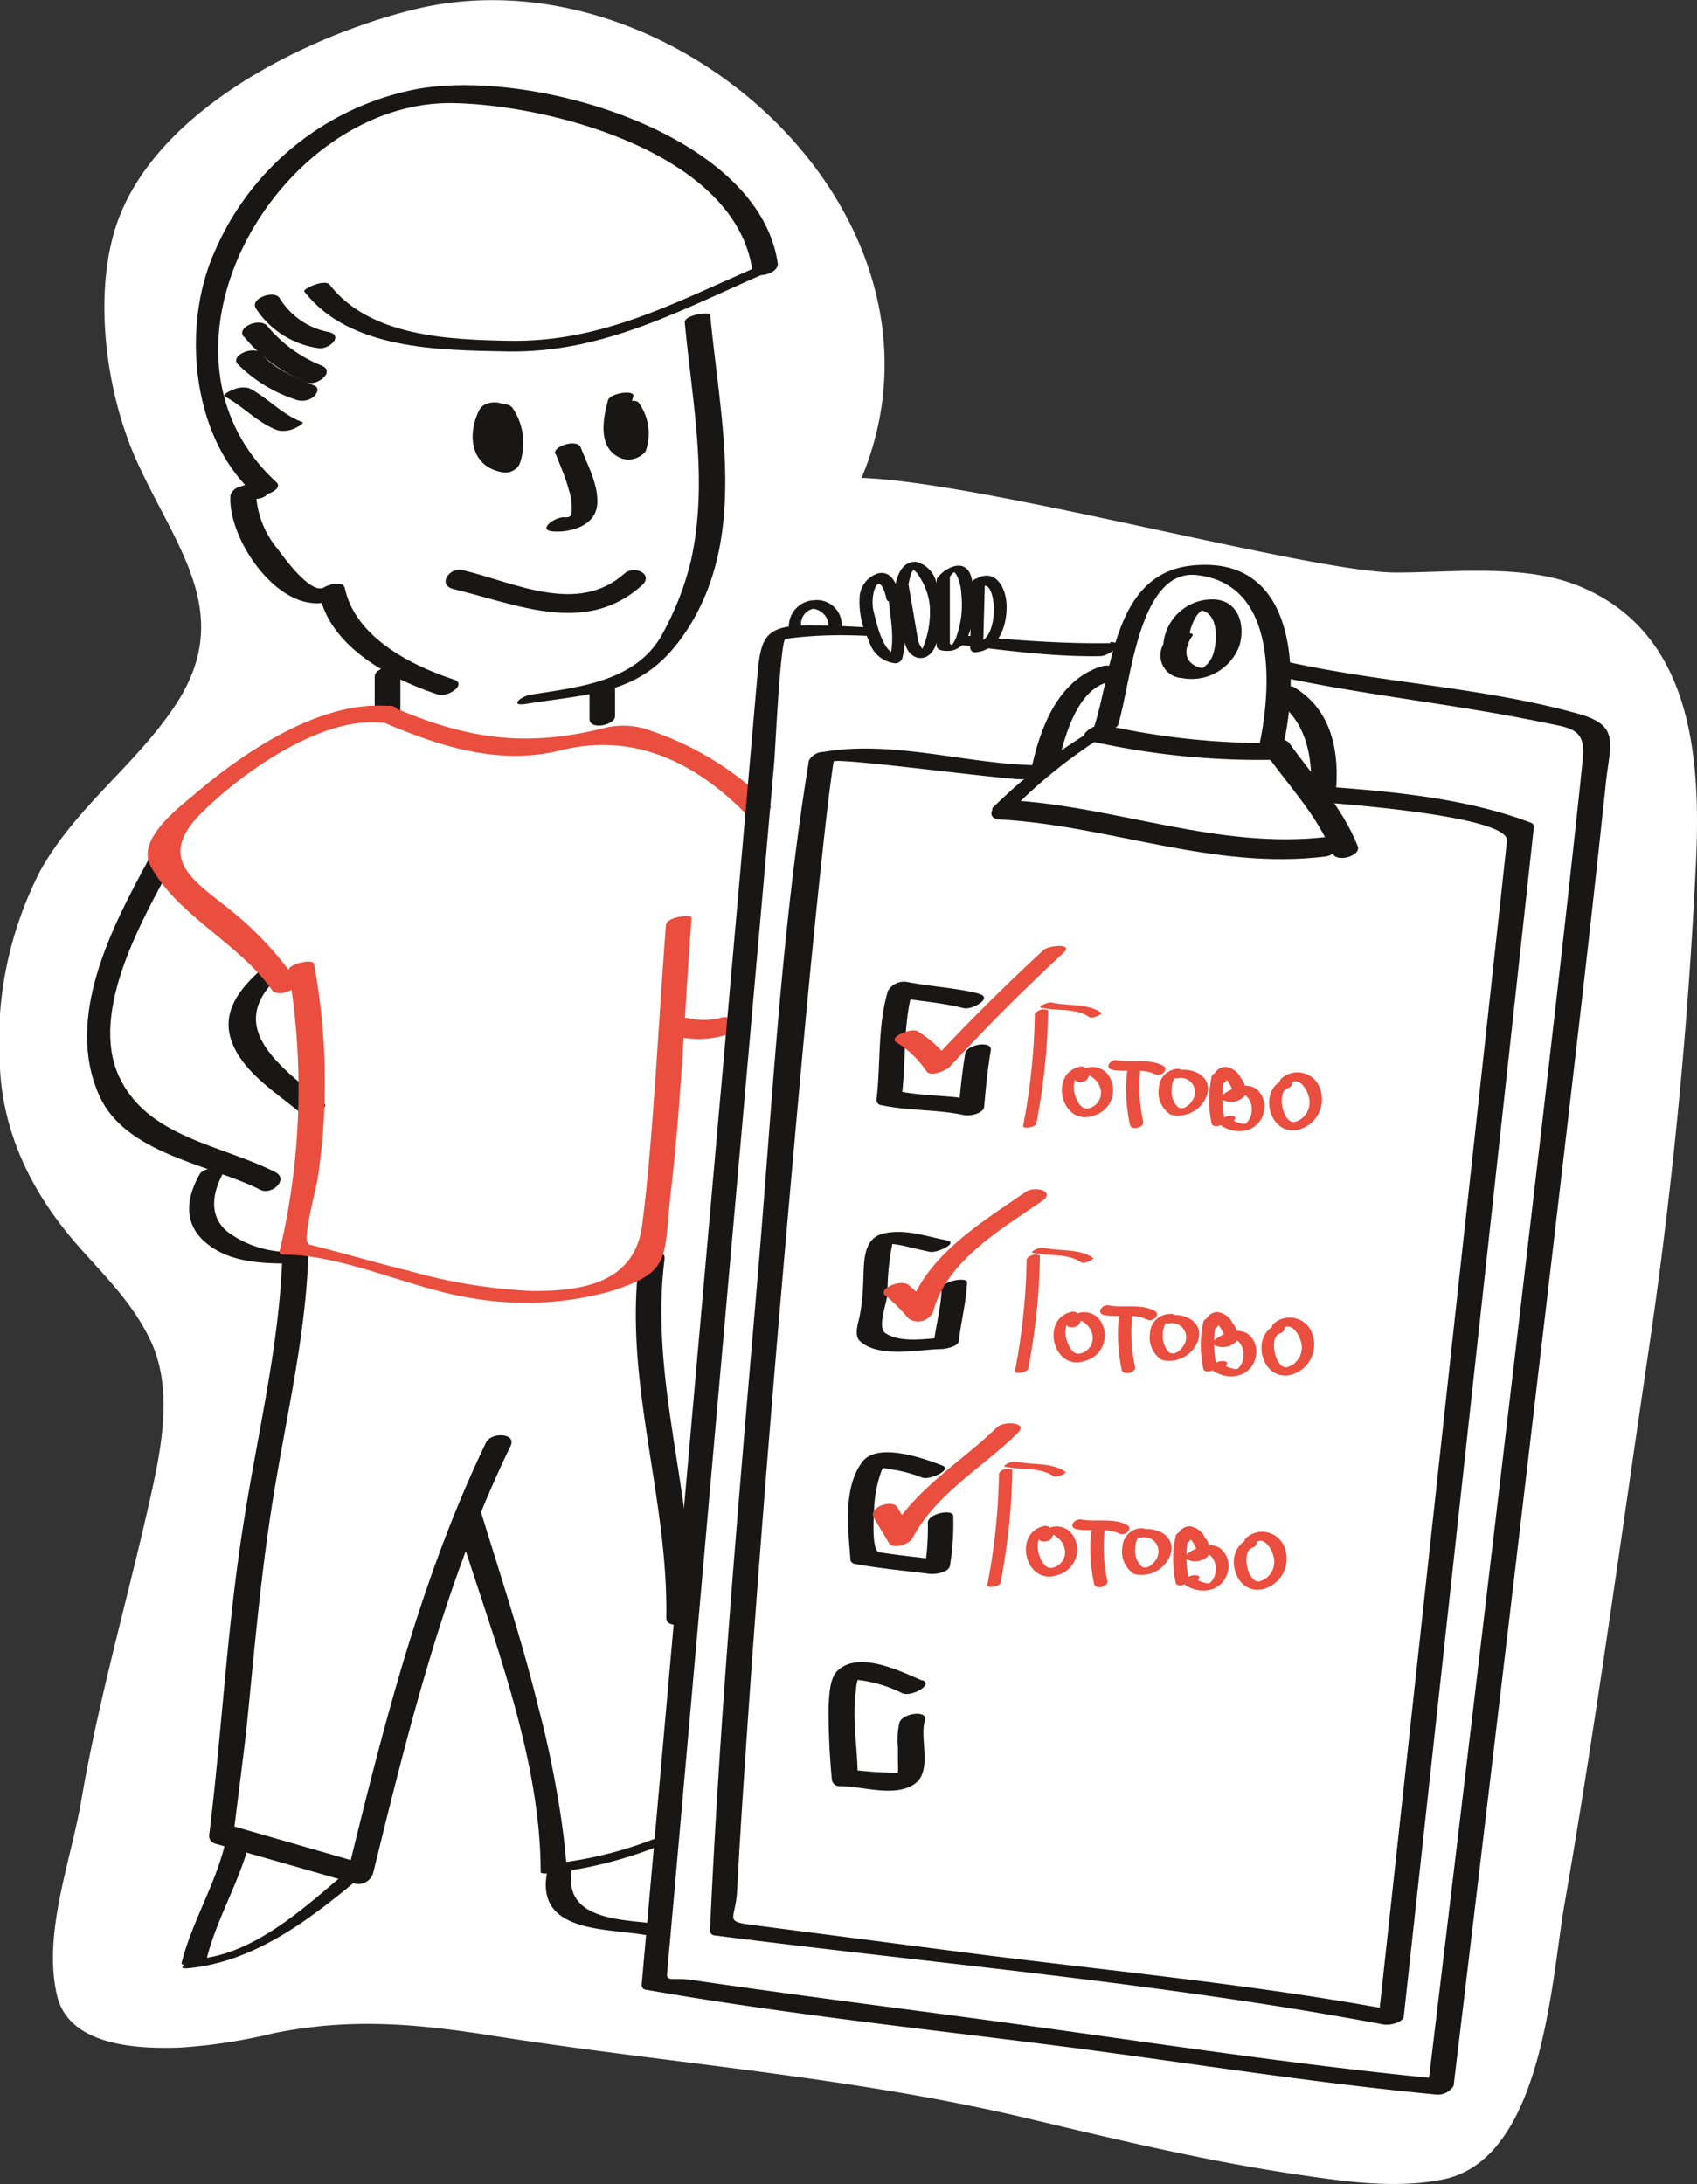 <svg id="Слой_1" data-name="Слой 1" xmlns="http://www.w3.org/2000/svg" viewBox="0 0 128.85 165.87"><rect x="0" y="0" width="128.85" height="165.87" fill="#333333" stroke="none"/><title>advantages-img3</title><path d="M-62.75,1896.1c-4.14-1.67-9.48-1-13.83-1-6.44,0-31.15-6.85-40.57-7.19,8.27-19.87-14.44-40.49-34.14-35.53-8.42,2.12-20,7.93-22.61,16.86-1.55,5.3-.53,12.42,1.69,17.34,3,6.69,7.7,11.75,2.75,18.9-3,4.38-7.32,7.44-10,12.17a28.24,28.24,0,0,0-3.12,14.93c0.23,5.28,2.56,9.83,6,13.72,2,2.26,4,4.2,5.35,6.94,2,4,.78,9-0.16,13.16-1.68,7.33-3.73,14.47-5,21.9-0.79,4.67-2.94,10.08-1.86,14.82,0.89,3.92,6.21,4.1,9.3,4a41.11,41.11,0,0,0,7.19-1.1c5.69-1.15,10.66-.74,16.35.16,13.66,2.16,27.4,3.11,40.89,6.32,6.75,1.61,13.49,3.22,20.36,4.24,3.65,0.54,7.48,1.12,11.14.39,7.61-1.52,8.24-15.17,9.23-20.85,2.42-13.93,4.31-27.94,6.37-41.92,1.81-12.25,3-24.46,3.6-36.83C-53.39,1909.3-54,1899.62-62.75,1896.1Z" transform="translate(182.57 -1851.62)" style="fill:#fff"/><path d="M-131,1930.37a7.43,7.43,0,0,0,3.45-.12,0.91,0.91,0,0,0,.79-0.92,0.9,0.9,0,0,0-1.14-.4,5.13,5.13,0,0,1-2.43,0,1.26,1.26,0,0,0-1.26.59,0.6,0.6,0,0,0,.59.81h0Z" transform="translate(182.57 -1851.62)" style="fill:#ea4e3e"/><path d="M-134.05,1947.42c-1.17,9.2,2.23,17.9,2.07,27.07,0,0.89,1.93.52,1.94-.21,0.16-9.16-3.24-17.88-2.07-27.07,0.11-.86-1.85-0.53-1.94.21h0Z" transform="translate(182.57 -1851.62)" style="fill:#181716"/><path d="M-163,1925.49c-1.63,1.51-2.84,3.27-1.87,5.5s3.37,3.67,5.1,5.14c0.53,0.45,2.33-.3,1.79-0.76-3.05-2.61-7.68-5.62-3.47-9.55,0.83-.77-1.08-0.78-1.55-0.34h0Z" transform="translate(182.57 -1851.62)" style="fill:#181716"/><path d="M-171.31,1916.94c-2.8,5.15-6.38,12-3.71,17.91,2,4.42,8.39,5.19,12.23,7.13,0.84,0.43,2.21-.8,1.1-1.36-4.13-2.09-9.73-2.62-11.86-7.29-2.23-4.91,1.79-11.9,4.09-16.13,0.54-1-1.43-1.05-1.86-.26h0Z" transform="translate(182.57 -1851.62)" style="fill:#181716"/><path d="M-159.47,1873.75c3.43,4.45,10.28,4.46,15.4,4.56,7.37,0.14,13.32-3.22,19.92-6.08,1.17-.51-0.66-0.46-1.12-0.26-6.18,2.68-11.64,5.66-18.66,5.53-4.56-.08-10.58-0.33-13.61-4.26-0.36-.47-2.08.32-1.93,0.52h0Z" transform="translate(182.57 -1851.62)" style="fill:#181716"/><path d="M-123.52,1871.6c-1.49-10.05-19.32-15-27.87-13.12a21,21,0,0,0-14.85,12.18c-2.57,5.64-1.81,14.06,2.88,18.38,0.57,0.52,2.39-.24,1.78-0.8-10.91-10,.19-29.08,13.5-28.79,7.52,0.17,21.33,3.86,22.63,12.67,0.11,0.77,2.05.31,1.93-.52h0Z" transform="translate(182.57 -1851.62)" style="fill:#181716"/><path d="M-163.13,1875.06a6.82,6.82,0,0,0,4.73,3c0.84,0.13,2-1,.71-1.24a5.57,5.57,0,0,1-3.66-2.58c-0.43-.62-2.29.06-1.78,0.8h0Z" transform="translate(182.57 -1851.62)" style="fill:#181716"/><path d="M-164.05,1877.18a11.87,11.87,0,0,0,4.75,3.48c0.81,0.32,2.26-.84,1.12-1.29a10.3,10.3,0,0,1-4.1-3c-0.56-.66-2.4.1-1.77,0.85h0Z" transform="translate(182.57 -1851.62)" style="fill:#181716"/><path d="M-164.53,1879.26a11.09,11.09,0,0,0,4.33,2.68,1.43,1.43,0,0,0,1.38-.14c0.26-.18.58-0.7,0.13-0.89-1.38-.6-3.08-1.25-4.06-2.45-0.5-.61-2.35.11-1.78,0.81h0Z" transform="translate(182.57 -1851.62)" style="fill:#181716"/><path d="M-165.48,1881.74c1.4,0.74,2.46,2,4,2.56a2,2,0,0,0,1.24-.13s0.89-.4.59-0.51c-1.5-.55-2.57-1.82-4-2.56a1.82,1.82,0,0,0-1.24.13c-0.06,0-.88.36-0.59,0.51h0Z" transform="translate(182.57 -1851.62)" style="fill:#181716"/><path d="M-162.82,1888.27a4,4,0,0,0-1.43.28,1.06,1.06,0,0,0-.82.66c-0.28,3.57,4.35,10.1,8.35,7.71l-1.58-.09c0.88,4,5.42,6.35,9,7.54,0.7,0.23,2.28-.79,1.15-1.16-3.29-1.09-7.43-3.22-8.23-6.9-0.14-.64-1.25-0.29-1.58-0.09-1,.6-3.06-2.28-3.52-2.9a7,7,0,0,1-1.65-4.3l-0.82.66,0.9-.18c1-.05,1.55-1.28.22-1.22h0Z" transform="translate(182.57 -1851.62)" style="fill:#181716"/><path d="M-130.58,1876.08c0.57,6.1,1.81,12,.48,18.09a22.4,22.4,0,0,1-2.07,5.4c-1.94,3.81-6.38,4.21-10.08,4.8-0.77.12-1.72,0.92-.36,0.7,5.51-.87,9.12-0.71,12.35-5.84,4.46-7.1,2.34-15.93,1.62-23.66,0-.36-2,0-1.93.52h0Z" transform="translate(182.57 -1851.62)" style="fill:#181716"/><path d="M-136.4,1882c-0.43,1.55-.8,3.8,1.11,4.46a1.7,1.7,0,0,0,1.74-.56,4,4,0,0,0-.52-3.69c-0.3-.43-2.17.18-1.81,0.7a3.63,3.63,0,0,1,.41,3.3l1.74-.56c-1.58-.54-1.09-2.72-0.76-3.93,0.15-.53-1.76-0.25-1.92.3h0Z" transform="translate(182.57 -1851.62)" style="fill:#181716"/><path d="M-146.15,1882.7c-1,1.93-.69,4.38,1.76,4.79a1.23,1.23,0,0,0,1.26-.6,4.73,4.73,0,0,0-.51-4.27c-0.51-.73-2.34,0-1.77.86a3.62,3.62,0,0,1,.43,3.18l1.26-.6c-1.5-.25-1.07-2.21-0.57-3.13s-1.44-1-1.85-.23h0Z" transform="translate(182.57 -1851.62)" style="fill:#181716"/><path d="M-140.37,1886.1c0.35,0.92.76,1.81,1,2.76a4.23,4.23,0,0,1,.21,1.44c0,0.57-.12.62-0.61,0.6-0.72,0-2.06,1-.76,1.08s3.21-.43,3.31-2.1c0.09-1.48-.75-2.95-1.26-4.29-0.26-.67-2.16-0.09-1.93.52h0Z" transform="translate(182.57 -1851.62)" style="fill:#181716"/><path d="M-148.12,1896.36c4.83,1.16,10,3.54,14.26-.26,1-.87-0.55-1.59-1.29-0.93-3.57,3.18-8.31.7-12.31-.26-1-.23-1.93,1.14-0.66,1.45h0Z" transform="translate(182.57 -1851.62)" style="fill:#181716"/><path d="M-154.12,1903v2.8c0,0.92,1.95.56,1.95-.19v-2.8c0-.92-1.95-0.56-1.95.19h0Z" transform="translate(182.57 -1851.62)" style="fill:#181716"/><path d="M-137.81,1904.13v2.1c0,0.86,1.94.47,1.94-.22v-2.1c0-.86-1.94-0.47-1.94.22h0Z" transform="translate(182.57 -1851.62)" style="fill:#181716"/><path d="M-154.4,1906.07c4.56,2,9.38,3.79,14.4,2.53,5.5-1.38,10.21.88,14.1,4.86,0.4,0.41,2.21-.29,1.81-0.7a23.39,23.39,0,0,0-9.66-5.84,6,6,0,0,0-3,0c-6.09,1.53-10.6.74-16.13-1.66-0.48-.21-2.26.53-1.56,0.83h0Z" transform="translate(182.57 -1851.62)" style="fill:#ea4e3e"/><path d="M-153,1905.24c-5.19-.46-11,3.45-14.78,6.68-1.17,1-4.46,3.44-3.36,5.45,2,3.76,6.7,5.85,9.21,9.42,0.45,0.65,2.31-.06,1.78-0.82a25.53,25.53,0,0,0-4.63-5c-2.85-2.37-6.14-4-2.45-7.66,3.14-3.1,9-7.22,13.54-6.82,0.87,0.08,2-1.17.7-1.29h0Z" transform="translate(182.57 -1851.62)" style="fill:#ea4e3e"/><path d="M-167.39,1940.76c-1,1.75-1.29,3.64.31,5.11s3.89,1.67,5.83,1.7c0.59,0,2.1-.86.81-0.88a7.82,7.82,0,0,1-4.83-1.51c-1.58-1.27-1.12-3.21-.21-4.73,0.2-.34-1.61-0.2-1.91.31h0Z" transform="translate(182.57 -1851.62)" style="fill:#181716"/><path d="M-161.12,1946.49c-0.16,7.14-1.92,14-3,21.07-1.22,7.76-1.61,15.65-2.57,23.44a0.61,0.61,0,0,0,.43.62l10.49,3a1.17,1.17,0,0,0,1.53-.75c2.7-11,5.45-22.15,10.43-32.43,0.5-1-1.46-1.09-1.86-.27-5,10.4-7.81,21.65-10.54,32.82l1.53-.75-6.62-1.91-3.47-1s0.81-6.43.91-7.37c0.64-6.38,1.17-12.76,2.28-19.08,1-5.85,2.31-11.58,2.44-17.54,0-1.06-1.94-.81-2,0.12h0Z" transform="translate(182.57 -1851.62)" style="fill:#181716"/><path d="M-165.52,1991.81c-0.78,3.07-2.48,5.79-3.26,8.86-0.1.41,1.78,0.14,1.91-.34,0.78-3.07,2.48-5.79,3.26-8.86,0.1-.41-1.78-0.14-1.91.34h0Z" transform="translate(182.57 -1851.62)" style="fill:#181716"/><path d="M-168.26,2001.09c5.22-.51,9.54-3.95,13.41-7.21,0.38-.32-1.4-0.11-1.74.18-3,2.56-6.7,5.9-10.82,6.31-0.46,0-2.12.84-.85,0.72h0Z" transform="translate(182.57 -1851.62)" style="fill:#181716"/><path d="M-133,1991.31a30,30,0,0,1-6.58,1.71q-0.14-1.65-.38-3.28a78.45,78.45,0,0,0-1.74-8.49c-1.24-5.07-2.88-10-4.41-15-0.13-.43-2.05.12-1.93,0.52,2.62,8.52,6.52,18,6.52,27,0,0.17.47,0.12,0.54,0.12a31.92,31.92,0,0,0,8.63-2.16c1.3-.46.06-0.67-0.66-0.41h0Z" transform="translate(182.57 -1851.62)" style="fill:#181716"/><path d="M-141.05,1993.91c-0.79,4.45,4.42,4.14,7.38,4.64a2.37,2.37,0,0,0,1.35-.24c0.14-.06.68-0.43,0.23-0.51-2.7-.45-7.8-0.09-7.06-4.22,0.08-.47-1.82-0.14-1.91.34h0Z" transform="translate(182.57 -1851.62)" style="fill:#181716"/><path d="M-97.67,1906.64c0.93-2.82,1.48-11.82,5.94-11.35,6.26,0.66,5.69,8.76,4.74,13.11-0.08.37,1.8,0.09,1.9-.36,1.2-5.53.88-14.31-7-13.47-6,.64-6,8.05-7.46,12.43-0.1.31,1.75,0.11,1.9-.36h0Z" transform="translate(182.57 -1851.62)" style="fill:#181716"/><path d="M-94,1900.22a1.72,1.72,0,0,0,1.17,2.89,3.87,3.87,0,0,0,4.37-2.46c0.5-1.74-.2-3.6-2.2-3.51a3.73,3.73,0,0,0-3.59,3.88c0,0.34,1.92.07,1.93-.52a3.92,3.92,0,0,1,.57-2.06,1.87,1.87,0,0,1,.55-0.55s-0.47,0-.12.09c1.26,0.3,1.17,2.24.91,3.15a2,2,0,0,1-.85,1.22c0.07,0,.16,0,0,0a1.43,1.43,0,0,1-.52-0.15c-1-.48-0.8-1.52-0.26-2.28,0.22-.3-0.72-0.23-0.78-0.22a1.74,1.74,0,0,0-1.13.54h0Z" transform="translate(182.57 -1851.62)" style="fill:#181716"/><path d="M-99.89,1907.88a58.65,58.65,0,0,0,14,1.44c0.84,0,2-1.27.7-1.28a56.79,56.79,0,0,1-13.53-1.36c-0.74-.18-2.29.92-1.14,1.2h0Z" transform="translate(182.57 -1851.62)" style="fill:#181716"/><path d="M-86.46,1908.85c1.74,2.45,3.93,4.72,5.05,7.55,0.31,0.78,2.22.21,1.93-.52-1.16-2.94-3.39-5.29-5.2-7.83-0.44-.62-2.3.07-1.78,0.8h0Z" transform="translate(182.57 -1851.62)" style="fill:#181716"/><path d="M-100.29,1907.49a39.92,39.92,0,0,0-6.89,5.46c-0.4.44,1.44,0.19,1.75-.15a38.34,38.34,0,0,1,6.62-5.26c0.8-.55-1.14-0.29-1.48-0.06h0Z" transform="translate(182.57 -1851.62)" style="fill:#181716"/><path d="M-106.64,1913.85c8.36,0.48,16.26,3.87,24.72,2.81,1.1-.14,1.46-1.65.15-1.49-8.28,1-16-2.32-24.22-2.79-1-.06-2,1.4-0.65,1.47h0Z" transform="translate(182.57 -1851.62)" style="fill:#181716"/><path d="M-99,1902.24c-3.23,1.05-4.59,4.64-5.24,7.69-0.19.91,1.78,0.64,2-.17,0.43-2,1.36-5.55,3.62-6.29,1.15-.38.84-1.62-0.33-1.24h0Z" transform="translate(182.57 -1851.62)" style="fill:#181716"/><path d="M-85.88,1904.71c2.41,1.44,3,4.27,2.84,6.89-0.05.76,1.89,0.37,1.93-.25,0.2-3-.51-5.94-3.22-7.55-0.52-.31-2.31.46-1.54,0.91h0Z" transform="translate(182.57 -1851.62)" style="fill:#181716"/><path d="M-83.15,1912.48c2,0.14,15.24,1.09,15,3L-69,1923.3l-3.41,31.19L-77.91,2005l1.56-.64c-11.1-2.09-22.5-3.1-33.7-4.56l-15.43-2c-2.16-.28-1.23-0.4-1.12-2.63,0.17-3.26.38-6.53,0.6-9.79,1.13-16.9,2.55-33.79,4.08-50.66,0.59-6.53,1.21-13.06,1.93-19.58,0.21-1.9.43-3.79,0.71-5.68,0.05-.36,12.19,1.27,14.22,1.34,0.72,0,2.06-1,.76-1.08-5.21-.17-10.54-1.89-15.75-1a1.3,1.3,0,0,0-1.1.65c-2.14,13.11-2.81,26.57-3.94,39.79-1.39,16.33-2.83,32.68-3.57,49.05a0.37,0.37,0,0,0,.37.39c16.86,2.16,34,3.61,50.75,6.76,0.4,0.08,1.5-.09,1.56-0.64l9.87-90.27a0.3,0.3,0,0,0-.19-0.34c-5-1.91-10.75-2.4-16.09-2.79-0.72-.05-2.06,1-0.76,1.08h0Z" transform="translate(182.57 -1851.62)" style="fill:#181716"/><path d="M-98.24,1900.46c-7.65.13-15.23-1.3-22.87-1.35-3.33,0-3.69.82-3.95,3.78q-1.45,16.76-2.95,33.52-2.91,33-5.84,65.93a0.37,0.37,0,0,0,.37.39c10.65,1.87,21.49,3,32.21,4.38,9.22,1.21,18.47,2.69,27.73,3.57a1.4,1.4,0,0,0,1.34-.66q3.85-32.08,7.61-64.17c1.35-11.59,2.73-23.17,3.95-34.77,0.32-3,1.14-4.37-2.15-5.27-7.16-2-14.72-2.31-22-3.92-0.59-.13-2.28.78-1.19,1,6.75,1.5,13.66,2.16,20.43,3.56,2.22,0.46,3.38.45,3.16,2.73-0.17,1.78-.37,3.56-0.56,5.34-1.29,11.9-2.69,23.78-4.08,35.67q-3.52,30-7.13,60l1.34-.66c-12.06-1.14-25.18-3.24-37.55-4.87-6.56-.87-13.13-1.72-19.68-2.68-1.38-.2-1.93.15-1.87-0.46l0.37-4.17q3.9-44,7.77-87.91c0.06-.66.46-9.25,0.85-9.3,7.69-1.11,16.1,1.44,23.88,1.31,0.7,0,2.06-1.09.76-1.07h0Z" transform="translate(182.57 -1851.62)" style="fill:#181716"/><path d="M-114.81,1896.88c-0.37-2.5-2.25-1.25-2,.75,0.13,1.25,1,4.13,2.25,4,0.5-1.62,0-3.25-.12-5Z" transform="translate(182.57 -1851.62)" style="fill:#fff"/><path d="M-114.33,1896.75c-0.15-.8-0.56-1.8-1.56-1.59a2,2,0,0,0-1.41,1.8,6.43,6.43,0,0,0,.71,3.32,2.31,2.31,0,0,0,2,1.71,0.56,0.56,0,0,0,.53-0.39c0.45-1.7,0-3.39-.13-5.09,0-.44-0.82-0.17-0.94.07l-0.12.25c-0.25.49,0.73,0.5,0.92,0.11l0.13-.25-0.94.07c0.14,1.65.55,3.27,0.12,4.91l0.53-.39c-1,0-1.52-2.32-1.69-3a3.28,3.28,0,0,1,0-1.87c0.39-1.09.8,0.1,0.9,0.64S-114.25,1897.21-114.33,1896.75Z" transform="translate(182.57 -1851.62)" style="fill:#181716"/><path d="M-114.06,1896c0.63-3.5,2.62,0,2.62,1.75,0,1-.62,5.63-1.87,2.63Z" transform="translate(182.57 -1851.62)" style="fill:#fff"/><path d="M-113.58,1895.94a7.06,7.06,0,0,1,.19-0.75c0.09-.28.32-0.32,0-0.41a1.55,1.55,0,0,1,.63.63,5,5,0,0,1,.78,2.15,7.13,7.13,0,0,1-.54,3.31,1.47,1.47,0,0,1-.18.31c0.24-.34.52,0.11,0.22-0.22a1.79,1.79,0,0,1-.39-0.74l-0.21-1.25-0.53-3.09c-0.05-.31-1-0.08-1,0.26l0.72,4.18c0.24,1.4,1.69,1.79,2.31.44a6.38,6.38,0,0,0,.08-5,2.09,2.09,0,0,0-1.54-1.48c-1.05,0-1.39,1-1.56,1.82C-114.62,1896.42-113.64,1896.25-113.58,1895.94Z" transform="translate(182.57 -1851.62)" style="fill:#181716"/><path d="M-110.94,1895.5c2.63-3.5,2.38,7,0,5.13v-5.12Z" transform="translate(182.57 -1851.62)" style="fill:#fff"/><path d="M-110.5,1895.48c0.09-.12.18-0.23,0.28-0.34s0.25-.06,0-0.13a0.69,0.69,0,0,1,.32.36,3.65,3.65,0,0,1,.32,1.36,7.24,7.24,0,0,1-.42,3.37,1.82,1.82,0,0,1-.33.54c-0.17.18,0.35,0,.13,0a0.87,0.87,0,0,1-.25-0.13v-5.11c0-.2-1-0.05-1,0.26v5c0,0.45.9,0.42,1.18,0.36a1.73,1.73,0,0,0,1.2-1.08,7,7,0,0,0,.23-4.56c-0.44-1.4-1.91-.71-2.57.14C-111.6,1895.8-110.65,1895.68-110.5,1895.48Z" transform="translate(182.57 -1851.62)" style="fill:#181716"/><path d="M-108.31,1895.88c2.12-1.37,2.37,4.75-.12,4.88Z" transform="translate(182.57 -1851.62)" style="fill:#fff"/><path d="M-108.1,1896.18c0.82-.48,1,1.2,1,1.69,0,0.81-.23,2.42-1.27,2.52l0.45,0.34q0.06-2.44.13-4.87c0-.52-1-0.39-1,0.07q-0.06,2.44-.12,4.88a0.37,0.37,0,0,0,.45.34c1.73-.17,2.34-2,2.32-3.48,0-1.35-.83-3-2.38-2.06C-109.09,1895.91-108.58,1896.46-108.1,1896.18Z" transform="translate(182.57 -1851.62)" style="fill:#181716"/><path d="M-121.71,1899.29a1.17,1.17,0,0,1,.89-1.44,1.34,1.34,0,0,1,1.16,1.45c0,0.46,1,.28,1-0.1a1.89,1.89,0,0,0-2.09-2,2,2,0,0,0-1.9,2.32c0,0.38,1,.16,1-0.26h0Z" transform="translate(182.57 -1851.62)" style="fill:#181716"/><path d="M-108.23,1927.08c-1.77-.45-3.59-0.53-5.37-0.87a1.41,1.41,0,0,0-1.55.66c-0.8,2.69-.54,5.49-0.87,8.25a0.4,0.4,0,0,0,.38.43c2.06,0.44,4.19.31,6.25,0.75,0.41,0.09,1.51-.08,1.55-0.66,0.12-1.42.26-2.84,0.5-4.25,0.13-.78-1.82-0.46-1.94.23-0.24,1.41-.38,2.83-0.5,4.25l1.55-.66c-2.06-.44-4.19-0.31-6.25-0.75l0.38,0.43c0.34-2.76.07-5.56,0.88-8.25l-1.55.66c1.79,0.34,3.61.43,5.37,0.88,0.64,0.16,2.28-.8,1.17-1.08h0Z" transform="translate(182.57 -1851.62)" style="fill:#181716"/><path d="M-114.47,1930.8a7.41,7.41,0,0,1,2.25,2.18c0.34,0.45,1.52-.08,1.79-0.38q4.14-4.49,8.62-8.63c0.79-.73-1.12-0.57-1.52-0.21q-4.62,4.26-8.88,8.87l1.79-.38a8,8,0,0,0-2.5-2.32c-0.47-.27-2.27.46-1.56,0.86h0Z" transform="translate(182.57 -1851.62)" style="fill:#ea4e3e"/><path d="M-110.7,1945.81c-1.6-.31-3.17-0.9-4.81-0.51s-1.44,2.43-1.52,3.78a15.37,15.37,0,0,1-.28,2.55c-0.11.5-.41,1.37,0,1.8,1.41,1.36,4.46.67,6.18,0.64,0.29,0,1.31-.18,1.36-0.6,0.17-1.51.57-3,.63-4.48,0-.4-1.91-0.12-1.93.52-0.06,1.45-.46,2.84-0.62,4.27l1.36-.6c-1.53,0-3.66.54-5-.31-0.67-.41.11-2.35,0.15-3a18.19,18.19,0,0,1,.41-4l-0.6.17a5.85,5.85,0,0,1,.73.07c0.42,0.05.82,0.15,1.23,0.25s1,0.23,1.47.33,2.25-.69,1.23-0.88h0Z" transform="translate(182.57 -1851.62)" style="fill:#181716"/><path d="M-115.33,1950a15.1,15.1,0,0,1,1.75,1.75,1.27,1.27,0,0,0,1.86-.5c1-3.87,5.2-6.3,8.27-8.42,1.08-.75-0.55-1.17-1.23-0.7-3.41,2.36-7.87,5-9,9.33l1.86-.5a15.06,15.06,0,0,0-1.75-1.75c-0.58-.49-2.39.28-1.78,0.8h0Z" transform="translate(182.57 -1851.62)" style="fill:#ea4e3e"/><path d="M-111,1962.92c-1.31-.51-4.94-1.83-6.1-0.28-1.5,2-1.06,5.19-.89,7.5a0.43,0.43,0,0,0,.37.25c1.86,0.35,3.75.51,5.62,0.75,0.43,0.05,1.46-.08,1.56-0.63a20.48,20.48,0,0,0,.25-3.76c0-.56-1.93-0.21-1.93.52a19,19,0,0,1-.25,3.49l1.56-.63c-1.67-.21-3.34-0.37-5-0.63-0.65-.11-0.39-3.21-0.37-3.64a9,9,0,0,1,.73-3q-1.14.21-.33,0.24,0.46,0,.91.11a10.54,10.54,0,0,1,2.32.62c0.56,0.22,2.32-.61,1.54-0.91h0Z" transform="translate(182.57 -1851.62)" style="fill:#181716"/><path d="M-116.21,1966.9l1.12,1.88c0.33,0.55,1.57.1,1.8-.34,1.77-3.38,5.33-5.38,8-8,0.84-.82-1.06-0.94-1.58-0.43-2.77,2.7-6.4,4.76-8.25,8.28l1.8-.34-1.12-1.87c-0.38-.63-2.25,0-1.78.8h0Z" transform="translate(182.57 -1851.62)" style="fill:#ea4e3e"/><path d="M-112.56,1979.24c-1.6-.69-4.72-2.25-6.36-0.8-0.68.6-.67,1.88-0.74,2.7a55,55,0,0,0,.25,5.59,0.56,0.56,0,0,0,.62.53c1.61,0,3.87.78,5.39,0,1.79-.87.6-3.5,1.06-5,0.24-.8-1.72-0.55-1.94.19a5.77,5.77,0,0,0-.11,1.89c0,0.38,0,.76,0,1.15a5.43,5.43,0,0,1,0,.67q-0.22.55,0.32,0.08a27.57,27.57,0,0,1-4-.25l0.62,0.53c0-2.21-.45-4.42-0.12-6.62,0-.31.1-0.61,0.17-0.92-0.08.35-.88,0.16,0.1,0.23a10.26,10.26,0,0,1,3.25,1c0.66,0.29,2.4-.64,1.51-1h0Z" transform="translate(182.57 -1851.62)" style="fill:#181716"/><path d="M-104,1928.6a47.85,47.85,0,0,1-.89,8.53c0,0.26.92,0.08,1-.16a48.4,48.4,0,0,0,.9-8.62,0.81,0.81,0,0,0-1,.26h0Z" transform="translate(182.57 -1851.62)" style="fill:#ea4e3e"/><path d="M-103.53,1928.14c1.19,0.28,2.62,0,3.67.72,0.23,0.16,1.06-.23.91-0.34-1.11-.74-2.55-0.48-3.79-0.77-0.23-.06-1.08.32-0.79,0.39h0Z" transform="translate(182.57 -1851.62)" style="fill:#ea4e3e"/><path d="M-100.48,1932.6c-2.51.43-1.53,4.61,0.94,3.74a2,2,0,0,0,1.23-2.91,1.47,1.47,0,0,0-2.6,0c-0.24.48,0.73,0.46,0.92,0.1s0.1-.25.33-0.12a1.48,1.48,0,0,1,.6.74,1.21,1.21,0,0,1-.93,1.65c-0.57.07-.88-0.73-1-1.16s-0.08-1.26.38-1.34a0.57,0.57,0,0,0,.53-0.38,0.35,0.35,0,0,0-.44-0.3h0Z" transform="translate(182.57 -1851.62)" style="fill:#ea4e3e"/><path d="M-97,1933.06a12.82,12.82,0,0,0,.23,4c0.14,0.43,1.1.17,1-.26A12.2,12.2,0,0,1-96,1933c0-.5-1-0.34-1,0.08h0Z" transform="translate(182.57 -1851.62)" style="fill:#ea4e3e"/><path d="M-98.08,1932.87c1.06,0.2,2.25-.16,3.24.34,0.42,0.22,1.1-.4.55-0.68-1.08-.55-2.32-0.18-3.47-0.4-0.5-.1-1,0.61-0.32.74h0Z" transform="translate(182.57 -1851.62)" style="fill:#ea4e3e"/><path d="M-93,1932.79a1.5,1.5,0,0,0-1.58,1.48,2,2,0,0,0,.89,2,2.32,2.32,0,0,0,2.72-1.38c0.55-1.39-.87-2.21-2.08-2a0.6,0.6,0,0,0-.54.36c0,0.22.27,0.28,0.43,0.26a1.07,1.07,0,0,1,1.28,1.34c-0.11.46-.76,1.19-1.26,0.84a1.71,1.71,0,0,1-.47-1.34,1.79,1.79,0,0,1,.14-0.7,0.74,0.74,0,0,1,.14-0.21c0.08-.08,0,0,0,0a0.71,0.71,0,0,0,.63-0.28c0.12-.2-0.1-0.33-0.28-0.34h0Z" transform="translate(182.57 -1851.62)" style="fill:#ea4e3e"/><path d="M-90.57,1933.37a8.38,8.38,0,0,0,0,3.58c0.09,0.38,1.06.13,1-.26a8,8,0,0,1,0-3.43c0.09-.42-0.89-0.27-1,0.1h0Z" transform="translate(182.57 -1851.62)" style="fill:#ea4e3e"/><path d="M-89.38,1933.64a1.65,1.65,0,0,1,0-.45c0.06-.25-0.67,0-0.38.13a1.88,1.88,0,0,1,.54.62,2,2,0,0,1,.29.74,0.58,0.58,0,0,1,0,.21c0.1-.11.32-0.08,0.14-0.11a2.15,2.15,0,0,1-.3-0.09v0.42a0.94,0.94,0,0,1,1.14-.27,1.37,1.37,0,0,1,.42,1.09,1.38,1.38,0,0,1-.43,1,0.47,0.47,0,0,1-.39,0,2,2,0,0,1-.44-0.15q-0.18-.15-0.34.1a0.73,0.73,0,0,0,.26-0.19c0.4-.41-0.55-0.41-0.78-0.17,0.14-.15-0.11.08-0.13,0.09a0.46,0.46,0,0,0-.13.2c-0.07.31,0.24,0.4,0.46,0.5a2.32,2.32,0,0,0,1.34.18,1.81,1.81,0,0,0,1.5-1.43,1.71,1.71,0,0,0-.58-1.75c-0.79-.54-1.85-0.06-2.52.43-0.2.14-.26,0.33,0,0.42a1.4,1.4,0,0,0,1.64-.31,1.43,1.43,0,0,0-.29-1.37,1.49,1.49,0,0,0-1.13-.84,0.94,0.94,0,0,0-.93,1.18c0,0.33,1,.13,1-0.26h0Z" transform="translate(182.57 -1851.62)" style="fill:#ea4e3e"/><path d="M-85,1933.59c-2.07.66-1.29,4.24,0.92,3.84a2.38,2.38,0,0,0,1.77-3.05,1.82,1.82,0,0,0-2.92-.9c-0.51.42,0.27,0.72,0.64,0.42,0.65-.54,1.23.39,1.39,1a1.54,1.54,0,0,1-1.09,1.93c-0.89.09-1.36-2.29-.53-2.56,0.58-.19.42-0.83-0.17-0.64h0Z" transform="translate(182.57 -1851.62)" style="fill:#ea4e3e"/><path d="M-104.62,1947.22a47.85,47.85,0,0,1-.89,8.53c0,0.26.92,0.08,1-.16a48.4,48.4,0,0,0,.9-8.62,0.81,0.81,0,0,0-1,.26h0Z" transform="translate(182.57 -1851.62)" style="fill:#ea4e3e"/><path d="M-104.16,1946.76c1.19,0.28,2.62,0,3.67.72,0.23,0.16,1.06-.23.91-0.34-1.11-.74-2.55-0.48-3.79-0.77-0.23-.06-1.08.32-0.79,0.39h0Z" transform="translate(182.57 -1851.62)" style="fill:#ea4e3e"/><path d="M-101.11,1951.22c-2.51.43-1.53,4.61,0.94,3.74a2,2,0,0,0,1.23-2.91,1.47,1.47,0,0,0-2.6,0c-0.24.48,0.73,0.46,0.92,0.1s0.1-.25.33-0.12a1.48,1.48,0,0,1,.6.74,1.21,1.21,0,0,1-.93,1.65c-0.57.07-.88-0.73-1-1.16s-0.08-1.26.38-1.34a0.57,0.57,0,0,0,.53-0.38,0.35,0.35,0,0,0-.44-0.3h0Z" transform="translate(182.57 -1851.62)" style="fill:#ea4e3e"/><path d="M-97.62,1951.68a12.82,12.82,0,0,0,.23,4c0.14,0.43,1.1.17,1-.26a12.2,12.2,0,0,1-.22-3.79c0-.5-1-0.34-1,0.08h0Z" transform="translate(182.57 -1851.62)" style="fill:#ea4e3e"/><path d="M-98.71,1951.49c1.06,0.2,2.25-.16,3.24.34,0.42,0.22,1.1-.4.55-0.68-1.08-.55-2.32-0.18-3.47-0.4-0.5-.1-1,0.61-0.32.74h0Z" transform="translate(182.57 -1851.62)" style="fill:#ea4e3e"/><path d="M-93.67,1951.41a1.5,1.5,0,0,0-1.58,1.48,2,2,0,0,0,.89,2,2.32,2.32,0,0,0,2.72-1.38c0.55-1.38-.87-2.21-2.08-2a0.6,0.6,0,0,0-.54.36c0,0.22.27,0.28,0.43,0.26a1.07,1.07,0,0,1,1.28,1.34c-0.11.46-.76,1.19-1.26,0.84a1.71,1.71,0,0,1-.47-1.34,1.78,1.78,0,0,1,.14-0.7A0.73,0.73,0,0,1-94,1952c0.08-.08,0,0,0,0a0.71,0.71,0,0,0,.63-0.28c0.12-.2-0.1-0.33-0.28-0.34h0Z" transform="translate(182.57 -1851.62)" style="fill:#ea4e3e"/><path d="M-91.2,1952a8.38,8.38,0,0,0,0,3.58c0.09,0.38,1.06.13,1-.26a8,8,0,0,1,0-3.43c0.09-.42-0.89-0.27-1,0.1h0Z" transform="translate(182.57 -1851.62)" style="fill:#ea4e3e"/><path d="M-90,1952.26a1.65,1.65,0,0,1,0-.45c0.06-.25-0.67,0-0.38.13a1.88,1.88,0,0,1,.54.62,2,2,0,0,1,.29.74,0.58,0.58,0,0,1,0,.21c0.1-.11.32-0.08,0.14-0.11a2.15,2.15,0,0,1-.3-0.09v0.42a0.94,0.94,0,0,1,1.14-.27,1.37,1.37,0,0,1,.42,1.09,1.38,1.38,0,0,1-.43,1,0.47,0.47,0,0,1-.39,0,2,2,0,0,1-.44-0.15q-0.18-.15-0.34.1a0.73,0.73,0,0,0,.26-0.19c0.4-.41-0.55-0.41-0.78-0.17,0.14-.15-0.11.08-0.13,0.09a0.46,0.46,0,0,0-.13.2c-0.07.31,0.24,0.4,0.46,0.5a2.32,2.32,0,0,0,1.34.18,1.81,1.81,0,0,0,1.5-1.43,1.71,1.71,0,0,0-.58-1.75c-0.79-.54-1.85-0.06-2.52.43-0.2.14-.26,0.33,0,0.42a1.4,1.4,0,0,0,1.64-.31,1.43,1.43,0,0,0-.29-1.37,1.49,1.49,0,0,0-1.13-.84,0.94,0.94,0,0,0-.93,1.18c0,0.33,1,.13,1-0.26h0Z" transform="translate(182.57 -1851.62)" style="fill:#ea4e3e"/><path d="M-85.58,1952.21c-2.07.66-1.29,4.24,0.92,3.84A2.38,2.38,0,0,0-82.9,1953a1.82,1.82,0,0,0-2.92-.9c-0.51.42,0.27,0.72,0.64,0.42,0.65-.54,1.23.39,1.39,1a1.54,1.54,0,0,1-1.09,1.93c-0.89.09-1.36-2.29-.53-2.56,0.58-.19.42-0.83-0.17-0.64h0Z" transform="translate(182.57 -1851.62)" style="fill:#ea4e3e"/><path d="M-106.72,1963.48a47.85,47.85,0,0,1-.89,8.53c0,0.26.92,0.08,1-.16a48.36,48.36,0,0,0,.9-8.62,0.81,0.81,0,0,0-1,.26h0Z" transform="translate(182.57 -1851.62)" style="fill:#ea4e3e"/><path d="M-106.26,1963c1.19,0.28,2.62,0,3.67.72,0.23,0.16,1.06-.23.91-0.34-1.11-.74-2.55-0.48-3.79-0.77-0.23-.06-1.08.32-0.79,0.39h0Z" transform="translate(182.57 -1851.62)" style="fill:#ea4e3e"/><path d="M-103.21,1967.49c-2.51.43-1.53,4.61,0.94,3.74a2,2,0,0,0,1.23-2.91,1.47,1.47,0,0,0-2.6,0c-0.24.48,0.74,0.46,0.92,0.1s0.1-.25.33-0.12a1.48,1.48,0,0,1,.6.74,1.21,1.21,0,0,1-.93,1.65c-0.57.07-.88-0.73-1-1.16s-0.08-1.26.38-1.34a0.57,0.57,0,0,0,.53-0.38,0.35,0.35,0,0,0-.44-0.3h0Z" transform="translate(182.57 -1851.62)" style="fill:#ea4e3e"/><path d="M-99.72,1967.94a12.84,12.84,0,0,0,.23,4c0.14,0.43,1.1.17,1-.26a12.2,12.2,0,0,1-.22-3.79c0-.5-1-0.34-1,0.08h0Z" transform="translate(182.57 -1851.62)" style="fill:#ea4e3e"/><path d="M-100.81,1967.75c1.06,0.2,2.26-.16,3.24.34,0.42,0.21,1.1-.4.55-0.68-1.08-.55-2.32-0.18-3.47-0.4-0.5-.1-1,0.61-0.33.74h0Z" transform="translate(182.57 -1851.62)" style="fill:#ea4e3e"/><path d="M-95.77,1967.67a1.5,1.5,0,0,0-1.58,1.48,2,2,0,0,0,.89,2,2.32,2.32,0,0,0,2.72-1.38c0.55-1.38-.87-2.21-2.08-2a0.6,0.6,0,0,0-.54.36c0,0.22.27,0.28,0.43,0.26a1.07,1.07,0,0,1,1.28,1.34c-0.11.46-.76,1.19-1.26,0.84a1.7,1.7,0,0,1-.47-1.34,1.79,1.79,0,0,1,.14-0.7,0.74,0.74,0,0,1,.14-0.21c0.08-.08,0,0,0,0a0.71,0.71,0,0,0,.63-0.28c0.12-.2-0.1-0.33-0.28-0.34h0Z" transform="translate(182.57 -1851.62)" style="fill:#ea4e3e"/><path d="M-93.3,1968.25a8.38,8.38,0,0,0,0,3.58c0.09,0.38,1.06.13,1-.26a8,8,0,0,1,0-3.43c0.09-.41-0.89-0.27-1,0.1h0Z" transform="translate(182.57 -1851.62)" style="fill:#ea4e3e"/><path d="M-92.11,1968.52a1.65,1.65,0,0,1,0-.45c0.06-.25-0.67,0-0.38.13a1.89,1.89,0,0,1,.54.62,2,2,0,0,1,.29.74,0.58,0.58,0,0,1,0,.21c0.1-.11.32-0.08,0.14-0.11a2.14,2.14,0,0,1-.3-0.09V1970a0.94,0.94,0,0,1,1.14-.27,1.37,1.37,0,0,1,.42,1.09,1.37,1.37,0,0,1-.43,1,0.47,0.47,0,0,1-.39,0,2,2,0,0,1-.44-0.15q-0.18-.15-0.34.1a0.74,0.74,0,0,0,.26-0.19c0.4-.41-0.55-0.41-0.78-0.17,0.14-.15-0.11.08-0.13,0.09a0.46,0.46,0,0,0-.13.2c-0.07.31,0.24,0.4,0.46,0.5a2.32,2.32,0,0,0,1.34.18,1.81,1.81,0,0,0,1.5-1.43,1.71,1.71,0,0,0-.58-1.75c-0.79-.54-1.85-0.06-2.52.43-0.2.14-.26,0.33,0,0.42a1.4,1.4,0,0,0,1.64-.31,1.43,1.43,0,0,0-.29-1.37,1.49,1.49,0,0,0-1.13-.84,0.94,0.94,0,0,0-.93,1.18c0,0.33,1,.13,1-0.26h0Z" transform="translate(182.57 -1851.62)" style="fill:#ea4e3e"/><path d="M-87.68,1968.48c-2.07.66-1.29,4.24,0.92,3.84a2.38,2.38,0,0,0,1.77-3.05,1.82,1.82,0,0,0-2.92-.9c-0.51.42,0.27,0.72,0.64,0.42,0.65-.54,1.23.39,1.39,1a1.54,1.54,0,0,1-1.09,1.93c-0.89.09-1.36-2.29-.53-2.56,0.58-.19.42-0.83-0.17-0.64h0Z" transform="translate(182.57 -1851.62)" style="fill:#ea4e3e"/><path d="M-132,1921.76c-0.48,6.32-.8,12.66-1.38,19q-0.18,1.9-.42,3.79c-0.53,4.5-4.51,5.12-8.34,5.11a41.22,41.22,0,0,1-9.41-1.54c-2.54-.62-5.06-1.37-7.59-2-0.54-.14.54-4.08,0.69-5a49.49,49.49,0,0,0-.28-16.31c-0.07-.4-2,0-1.93.52a53.69,53.69,0,0,1-.69,21.35c0,0.19.18,0.22,0.33,0.22,4.54,0,9.71,2.6,14.27,3.3a24,24,0,0,0,10.54-.52c4.68-1.48,4-2.43,4.57-7.5,0.81-6.93,1.05-13.92,1.58-20.87,0-.27-1.89-0.06-1.93.52h0Z" transform="translate(182.57 -1851.62)" style="fill:#ea4e3e"/></svg>